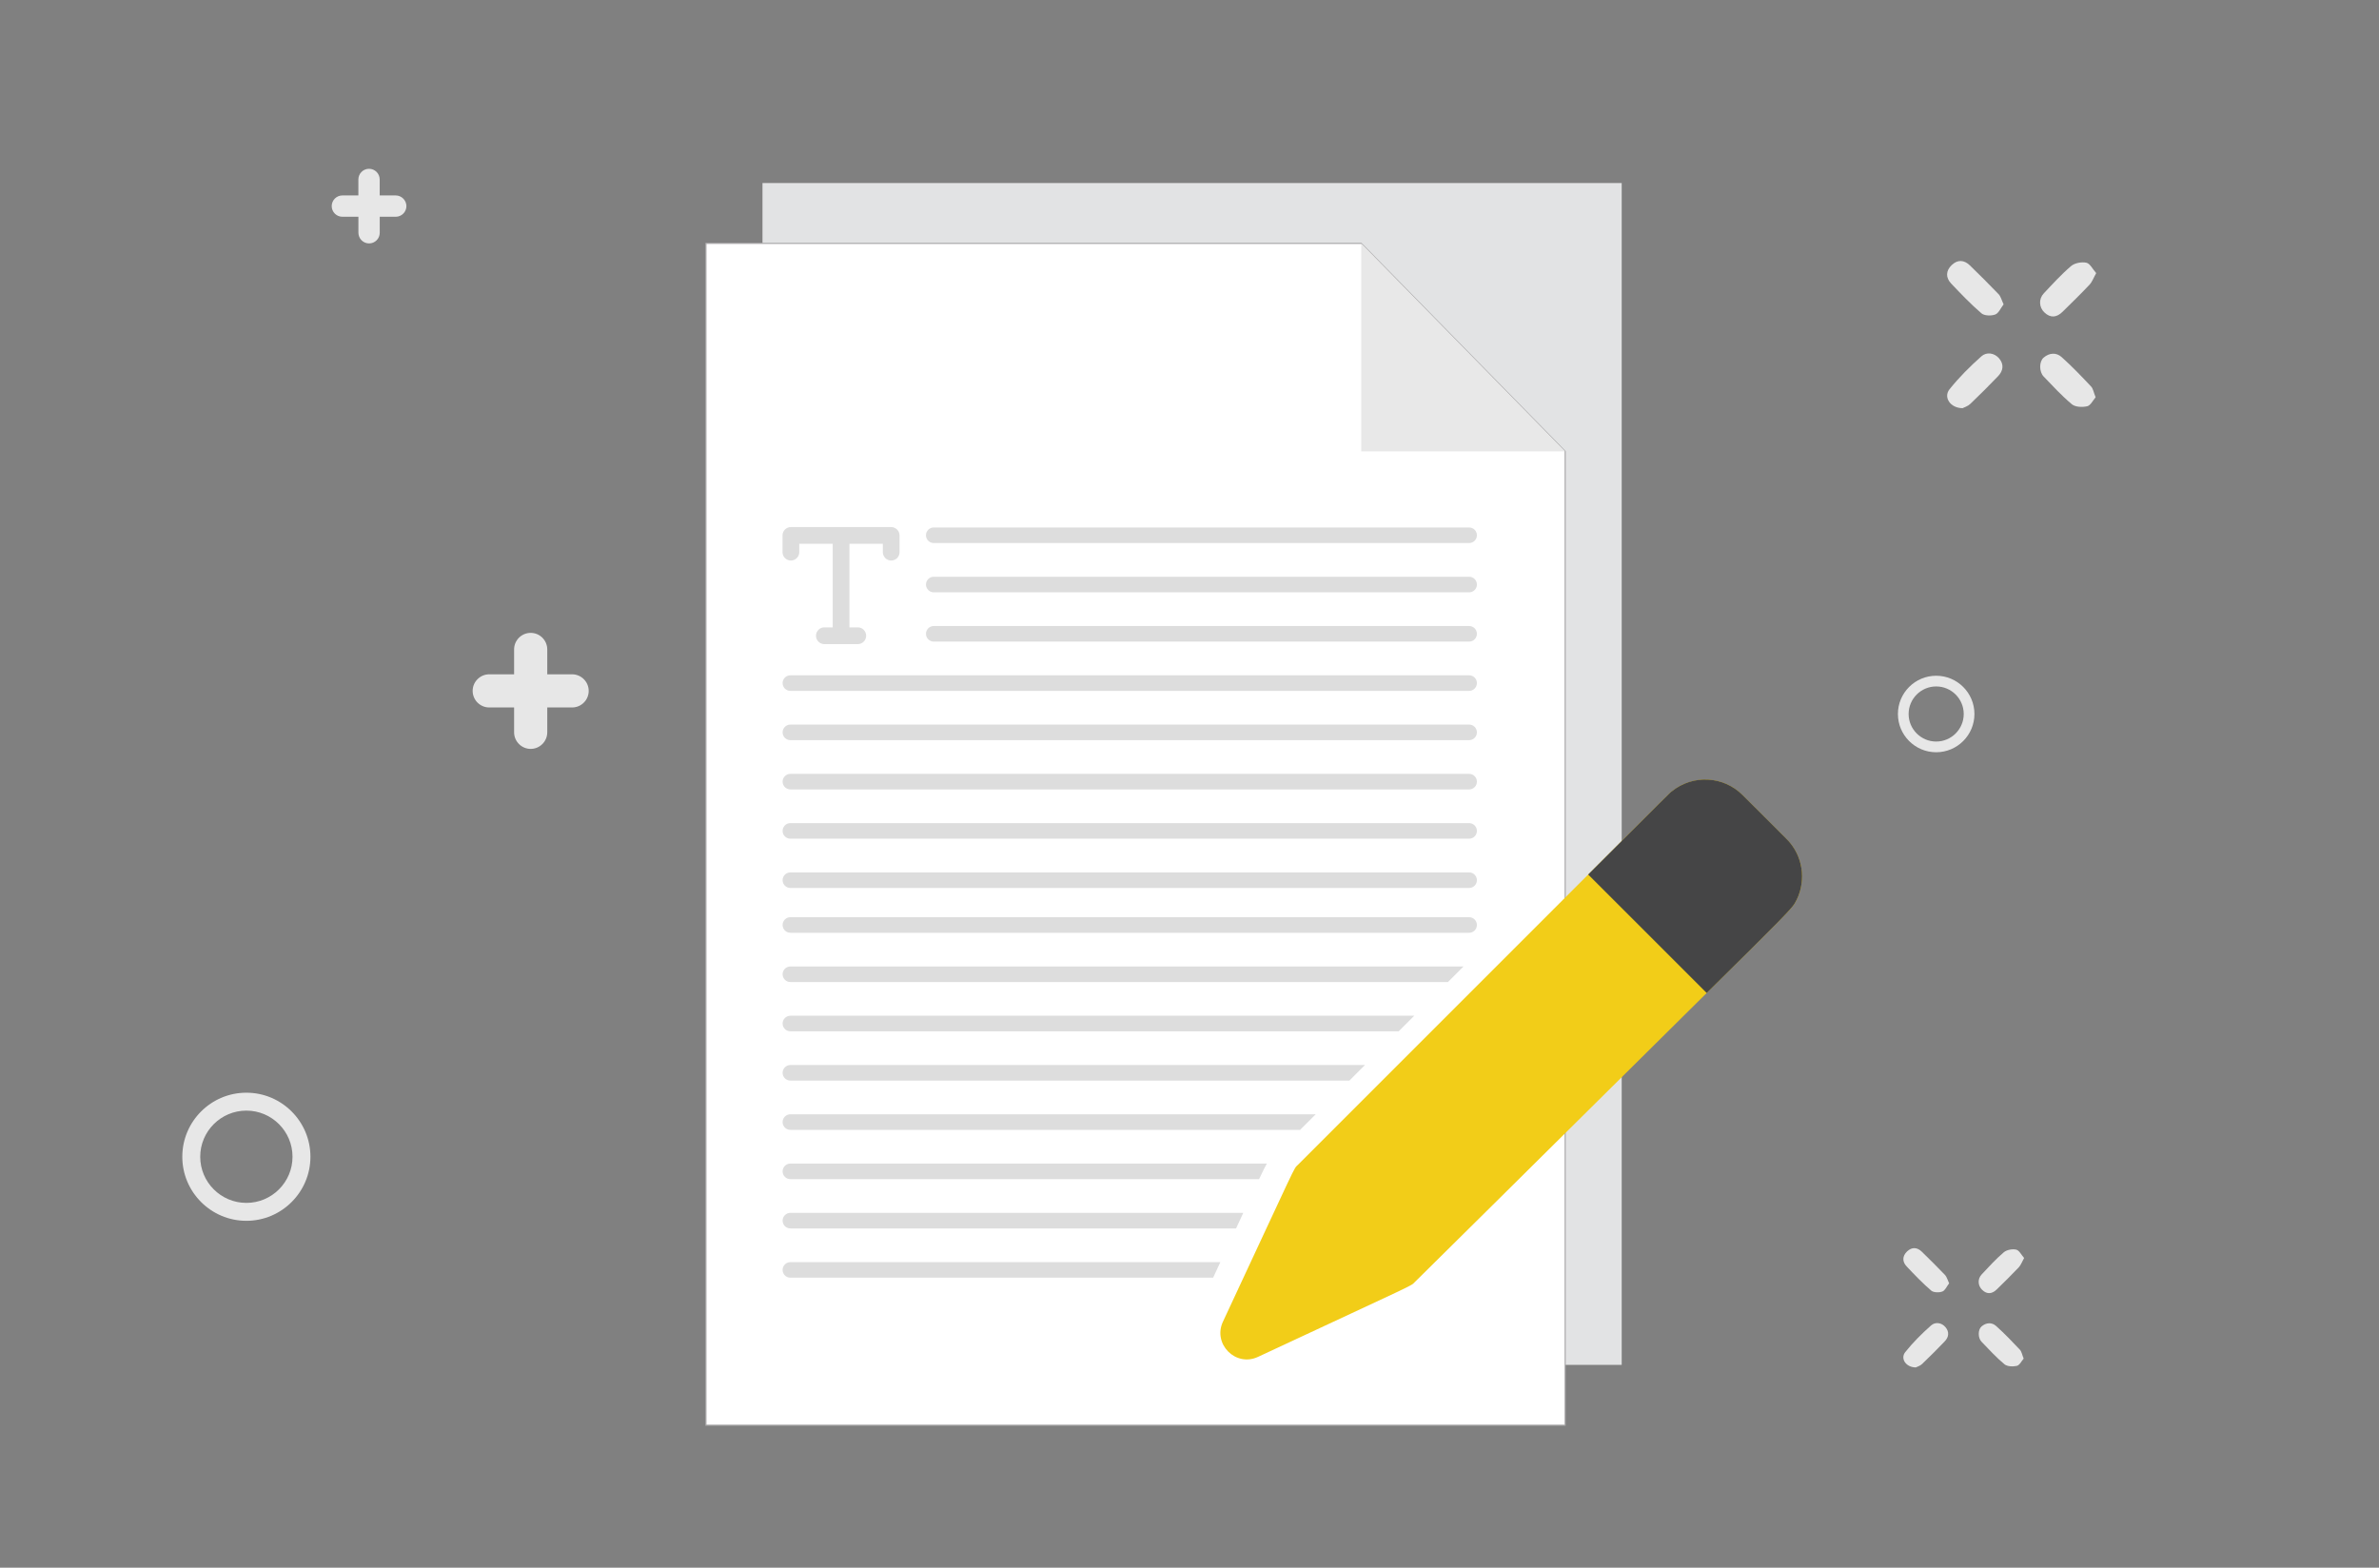 <?xml version="1.0" encoding="utf-8"?>
<!-- Generator: Adobe Illustrator 23.0.2, SVG Export Plug-In . SVG Version: 6.00 Build 0)  -->
<svg version="1.1" xmlns="http://www.w3.org/2000/svg" xmlns:xlink="http://www.w3.org/1999/xlink" x="0px" y="0px"
	 viewBox="0 0 531 349.96" style="enable-background:new 0 0 531 349.96;" xml:space="preserve">
<rect x="0" y="0" width="531" height="349.96" fill="#808080" stroke="none"/>
<style type="text/css">
	.st0{fill:#E2E3E4;}
	.st1{fill:#FFFFFF;stroke:#A9A8A9;stroke-width:0.25;stroke-miterlimit:10;}
	.st2{fill:#E8E8E8;}
	.st3{fill:#F2CD18;}
	.st4{fill:#454546;}
	.st5{fill:#DDDDDD;}
	.st6{fill:#E7E7E7;}
	.st7{fill-rule:evenodd;clip-rule:evenodd;fill:#E7E7E7;}
</style>
<g id="Layer_1">
	<polygon class="st0" points="361.97,304.69 170.19,304.69 170.19,40.86 321.28,40.86 361.97,40.86 361.97,85.41 	"/>
	<polygon class="st1" points="349.35,100.76 349.35,318.16 157.57,318.16 157.57,54.33 303.83,54.33 	"/>
	<polygon class="st2" points="349.35,100.76 303.83,100.76 303.83,54.33 	"/>
</g>
<g id="Layer_2">
	<path class="st3" d="M400.6,201.65c-0.74,1.24-3.19,3.77-19.66,20.02c-9.54,9.42-43.79,43.45-65.13,64.51
		c-1.03,1.02,1.29-0.22-35.01,16.72c-5.01,2.35-10.15-2.89-7.84-7.84c16.97-36.36,15.69-34,16.74-35.03
		c21.27-21.27,55.4-55.41,64.79-64.8c18.25-18.26,18.61-18.61,18.66-18.56c4.73-3.82,11.53-3.44,15.78,0.81
		c10.65,10.65,10.14,10.1,10.65,10.74C402.61,191.9,403.16,197.28,400.6,201.65L400.6,201.65z"/>
	<path class="st4" d="M400.6,201.65c-0.74,1.24-3.19,3.77-19.66,20.02l-0.03-0.03l-13.27-13.27l-13.15-13.14v-0.01
		c18.25-18.26,18.61-18.61,18.66-18.56c4.73-3.82,11.53-3.44,15.78,0.81c1.95,1.95,3.53,3.53,4.81,4.8
		c5.69,5.69,5.43,5.41,5.85,5.94C402.61,191.9,403.16,197.28,400.6,201.65L400.6,201.65z"/>
	<path class="st5" d="M329.65,119.49c0,0.96-0.78,1.74-1.74,1.74H208.42c-0.96,0-1.74-0.78-1.74-1.74l0,0
		c0-0.96,0.78-1.74,1.74-1.74h119.49C328.87,117.75,329.65,118.53,329.65,119.49L329.65,119.49z"/>
	<path class="st5" d="M329.65,130.49c0,0.96-0.78,1.74-1.74,1.74H208.42c-0.96,0-1.74-0.78-1.74-1.74l0,0
		c0-0.96,0.78-1.74,1.74-1.74h119.49C328.87,128.75,329.65,129.53,329.65,130.49L329.65,130.49z"/>
	<path class="st5" d="M329.65,141.49c0,0.96-0.78,1.74-1.74,1.74H208.42c-0.96,0-1.74-0.78-1.74-1.74l0,0
		c0-0.96,0.78-1.74,1.74-1.74h119.49C328.87,139.75,329.65,140.53,329.65,141.49L329.65,141.49z"/>
	<path class="st5" d="M329.65,152.49c0,0.96-0.78,1.74-1.74,1.74H176.42c-0.96,0-1.74-0.78-1.74-1.74l0,0
		c0-0.96,0.78-1.74,1.74-1.74h151.49C328.87,150.75,329.65,151.53,329.65,152.49L329.65,152.49z"/>
	<path class="st5" d="M329.65,163.49c0,0.96-0.78,1.74-1.74,1.74H176.42c-0.96,0-1.74-0.78-1.74-1.74l0,0
		c0-0.96,0.78-1.74,1.74-1.74h151.49C328.87,161.75,329.65,162.53,329.65,163.49L329.65,163.49z"/>
	<path class="st5" d="M329.65,174.49c0,0.96-0.78,1.74-1.74,1.74H176.42c-0.96,0-1.74-0.78-1.74-1.74l0,0
		c0-0.96,0.78-1.74,1.74-1.74h151.49C328.87,172.75,329.65,173.53,329.65,174.49L329.65,174.49z"/>
	<path class="st5" d="M329.65,185.49c0,0.96-0.78,1.74-1.74,1.74H176.42c-0.96,0-1.74-0.78-1.74-1.74l0,0
		c0-0.96,0.78-1.74,1.74-1.74h151.49C328.87,183.75,329.65,184.53,329.65,185.49L329.65,185.49z"/>
	<path class="st5" d="M329.65,196.49c0,0.96-0.78,1.74-1.74,1.74H176.42c-0.96,0-1.74-0.78-1.74-1.74l0,0
		c0-0.96,0.78-1.74,1.74-1.74h151.49C328.87,194.75,329.65,195.53,329.65,196.49L329.65,196.49z"/>
	<path class="st5" d="M329.65,206.49c0,0.96-0.78,1.74-1.74,1.74H176.42c-0.96,0-1.74-0.78-1.74-1.74l0,0
		c0-0.96,0.78-1.74,1.74-1.74h151.49C328.87,204.75,329.65,205.53,329.65,206.49L329.65,206.49z"/>
	<path class="st5" d="M326.66,215.75H176.42c-0.96,0-1.74,0.78-1.74,1.74c0,0.96,0.78,1.74,1.74,1.74h146.76
		C324.36,218.06,325.52,216.89,326.66,215.75z"/>
	<path class="st5" d="M315.67,226.75H176.42c-0.96,0-1.74,0.78-1.74,1.74c0,0.96,0.78,1.74,1.74,1.74h135.77
		C313.35,229.07,314.51,227.91,315.67,226.75z"/>
	<path class="st5" d="M293.67,248.75H176.42c-0.96,0-1.74,0.78-1.74,1.74c0,0.96,0.78,1.74,1.74,1.74h113.77
		C291.33,251.09,292.49,249.93,293.67,248.75z"/>
	<path class="st5" d="M304.67,237.75H176.42c-0.96,0-1.74,0.78-1.74,1.74c0,0.96,0.78,1.74,1.74,1.74h124.77
		C302.34,240.08,303.5,238.92,304.67,237.75z"/>
	<path class="st5" d="M282.77,259.75H176.42c-0.96,0-1.74,0.78-1.74,1.74c0,0.96,0.78,1.74,1.74,1.74h104.61
		C282.02,261.13,282.48,260.22,282.77,259.75z"/>
	<g>
		<path class="st5" d="M277.51,270.75H176.42c-0.96,0-1.74,0.78-1.74,1.74c0,0.96,0.78,1.74,1.74,1.74h99.47
			C276.48,272.97,277.02,271.81,277.51,270.75z"/>
	</g>
	<g>
		<path class="st5" d="M272.39,281.75h-95.97c-0.96,0-1.74,0.78-1.74,1.74c0,0.96,0.78,1.74,1.74,1.74h94.35
			C271.33,284.02,271.87,282.86,272.39,281.75z"/>
	</g>
	<g>
		<path class="st6" d="M54.99,272.53c-7.89,0-14.3-6.42-14.3-14.3c0-7.89,6.42-14.3,14.3-14.3c7.89,0,14.3,6.42,14.3,14.3
			C69.29,266.11,62.87,272.53,54.99,272.53z M54.99,247.93c-5.68,0-10.3,4.62-10.3,10.3c0,5.68,4.62,10.3,10.3,10.3
			s10.3-4.62,10.3-10.3C65.29,252.55,60.67,247.93,54.99,247.93z"/>
	</g>
	<path class="st6" d="M127.7,150.53h-5.55v-5.55c0-2.04-1.66-3.7-3.7-3.7c-2.04,0-3.7,1.66-3.7,3.7v5.55h-5.55
		c-2.04,0-3.7,1.67-3.7,3.7c0,2.04,1.66,3.7,3.7,3.7h5.55v5.55c0,2.04,1.67,3.7,3.7,3.7c2.04,0,3.7-1.67,3.7-3.7v-5.55h5.55
		c2.04,0,3.7-1.66,3.7-3.7C131.4,152.2,129.73,150.53,127.7,150.53z"/>
	<path class="st6" d="M88.32,43.63h-3.57v-3.57c0-1.31-1.07-2.38-2.38-2.38c-1.31,0-2.38,1.07-2.38,2.38v3.57h-3.57
		c-1.31,0-2.38,1.07-2.38,2.38c0,1.31,1.07,2.38,2.38,2.38H80v3.57c0,1.31,1.07,2.38,2.38,2.38c1.31,0,2.38-1.07,2.38-2.38v-3.57
		h3.57c1.31,0,2.38-1.07,2.38-2.38C90.7,44.7,89.63,43.63,88.32,43.63z"/>
	<g>
		<path class="st6" d="M432.16,167.93c-4.71,0-8.54-3.83-8.54-8.54c0-4.71,3.83-8.54,8.54-8.54c4.71,0,8.54,3.83,8.54,8.54
			C440.7,164.1,436.87,167.93,432.16,167.93z M432.16,153.24c-3.39,0-6.15,2.76-6.15,6.15s2.76,6.15,6.15,6.15
			c3.39,0,6.15-2.76,6.15-6.15S435.55,153.24,432.16,153.24z"/>
	</g>
	<path class="st7" d="M447.21,67.94c-0.64,0.83-1.1,1.98-1.87,2.27c-0.9,0.33-2.42,0.3-3.08-0.27c-2.4-2.06-4.59-4.36-6.77-6.66
		c-1.25-1.32-1.17-2.86,0.13-4.1c1.3-1.25,2.76-1.21,4.08,0.08c2.16,2.12,4.32,4.24,6.41,6.43
		C446.58,66.19,446.76,66.99,447.21,67.94z"/>
	<path class="st7" d="M467.75,88.69c-0.59,0.67-1.12,1.82-1.87,2c-1.07,0.25-2.65,0.2-3.42-0.44c-2.27-1.88-4.27-4.08-6.32-6.21
		c-1.02-1.06-1.02-3.34,0.01-4.21c1.27-1.09,2.82-1.19,4.02-0.11c2.3,2.06,4.44,4.3,6.56,6.55
		C467.2,86.76,467.31,87.62,467.75,88.69z"/>
	<path class="st7" d="M438.05,91.12c-2.76-0.02-4.32-2.45-2.91-4.22c2.13-2.66,4.57-5.1,7.13-7.37c1.12-0.99,2.85-0.8,3.95,0.49
		c1.09,1.29,0.93,2.73-0.23,3.94c-2.03,2.11-4.09,4.19-6.21,6.2C439.21,90.7,438.37,90.95,438.05,91.12z"/>
	<path class="st7" d="M467.88,60.97c-0.61,1.08-0.91,1.97-1.49,2.58c-1.96,2.08-4,4.07-6.04,6.07c-1.28,1.25-2.65,1.44-4.03,0.13
		c-1.21-1.15-1.32-3.01-0.14-4.26c1.98-2.1,3.92-4.25,6.11-6.11c0.8-0.68,2.35-0.96,3.4-0.73
		C466.51,58.83,467.09,60.09,467.88,60.97z"/>
	<path class="st7" d="M435.05,286.48c-0.52,0.67-0.89,1.61-1.52,1.84c-0.73,0.27-1.96,0.24-2.49-0.22c-1.94-1.67-3.72-3.53-5.48-5.4
		c-1.01-1.07-0.95-2.32,0.1-3.33c1.05-1.01,2.24-0.98,3.3,0.06c1.75,1.72,3.5,3.43,5.19,5.21
		C434.54,285.06,434.68,285.71,435.05,286.48z"/>
	<path class="st7" d="M451.69,303.29c-0.48,0.55-0.91,1.48-1.52,1.62c-0.87,0.2-2.15,0.16-2.77-0.36c-1.84-1.52-3.46-3.31-5.12-5.03
		c-0.83-0.86-0.82-2.7,0.01-3.41c1.03-0.88,2.28-0.97,3.26-0.09c1.86,1.67,3.6,3.48,5.31,5.3
		C451.24,301.73,451.33,302.42,451.69,303.29z"/>
	<path class="st7" d="M427.62,305.26c-2.24-0.02-3.5-1.99-2.36-3.42c1.72-2.16,3.71-4.14,5.78-5.97c0.91-0.8,2.31-0.65,3.2,0.4
		c0.88,1.05,0.76,2.21-0.19,3.19c-1.65,1.71-3.31,3.4-5.03,5.03C428.57,304.92,427.88,305.12,427.62,305.26z"/>
	<path class="st7" d="M451.79,280.83c-0.49,0.88-0.73,1.59-1.2,2.09c-1.59,1.68-3.24,3.3-4.9,4.92c-1.04,1.02-2.15,1.17-3.26,0.11
		c-0.98-0.93-1.07-2.44-0.12-3.45c1.6-1.7,3.18-3.45,4.95-4.95c0.65-0.55,1.9-0.78,2.75-0.59
		C450.68,279.1,451.16,280.12,451.79,280.83z"/>
</g>
<g id="Layer_4">
	<path class="st5" d="M198.92,125.13c-1.03,0-1.87-0.84-1.87-1.87v-1.87H178.4v1.87c0,1.03-0.84,1.87-1.87,1.87
		s-1.87-0.84-1.87-1.87v-3.73c0-1.03,0.84-1.87,1.87-1.87h22.38c1.03,0,1.87,0.84,1.87,1.87v3.73
		C200.79,124.3,199.95,125.13,198.92,125.13z"/>
	<path class="st5" d="M187.73,143.79c-1.03,0-1.87-0.84-1.87-1.87v-22.38c0-1.03,0.84-1.87,1.87-1.87s1.87,0.84,1.87,1.87v22.38
		C189.6,142.95,188.76,143.79,187.73,143.79z"/>
	<path class="st5" d="M191.46,143.79H184c-1.03,0-1.87-0.84-1.87-1.87s0.84-1.87,1.87-1.87h7.46c1.03,0,1.87,0.84,1.87,1.87
		S192.49,143.79,191.46,143.79z"/>
</g>
</svg>
